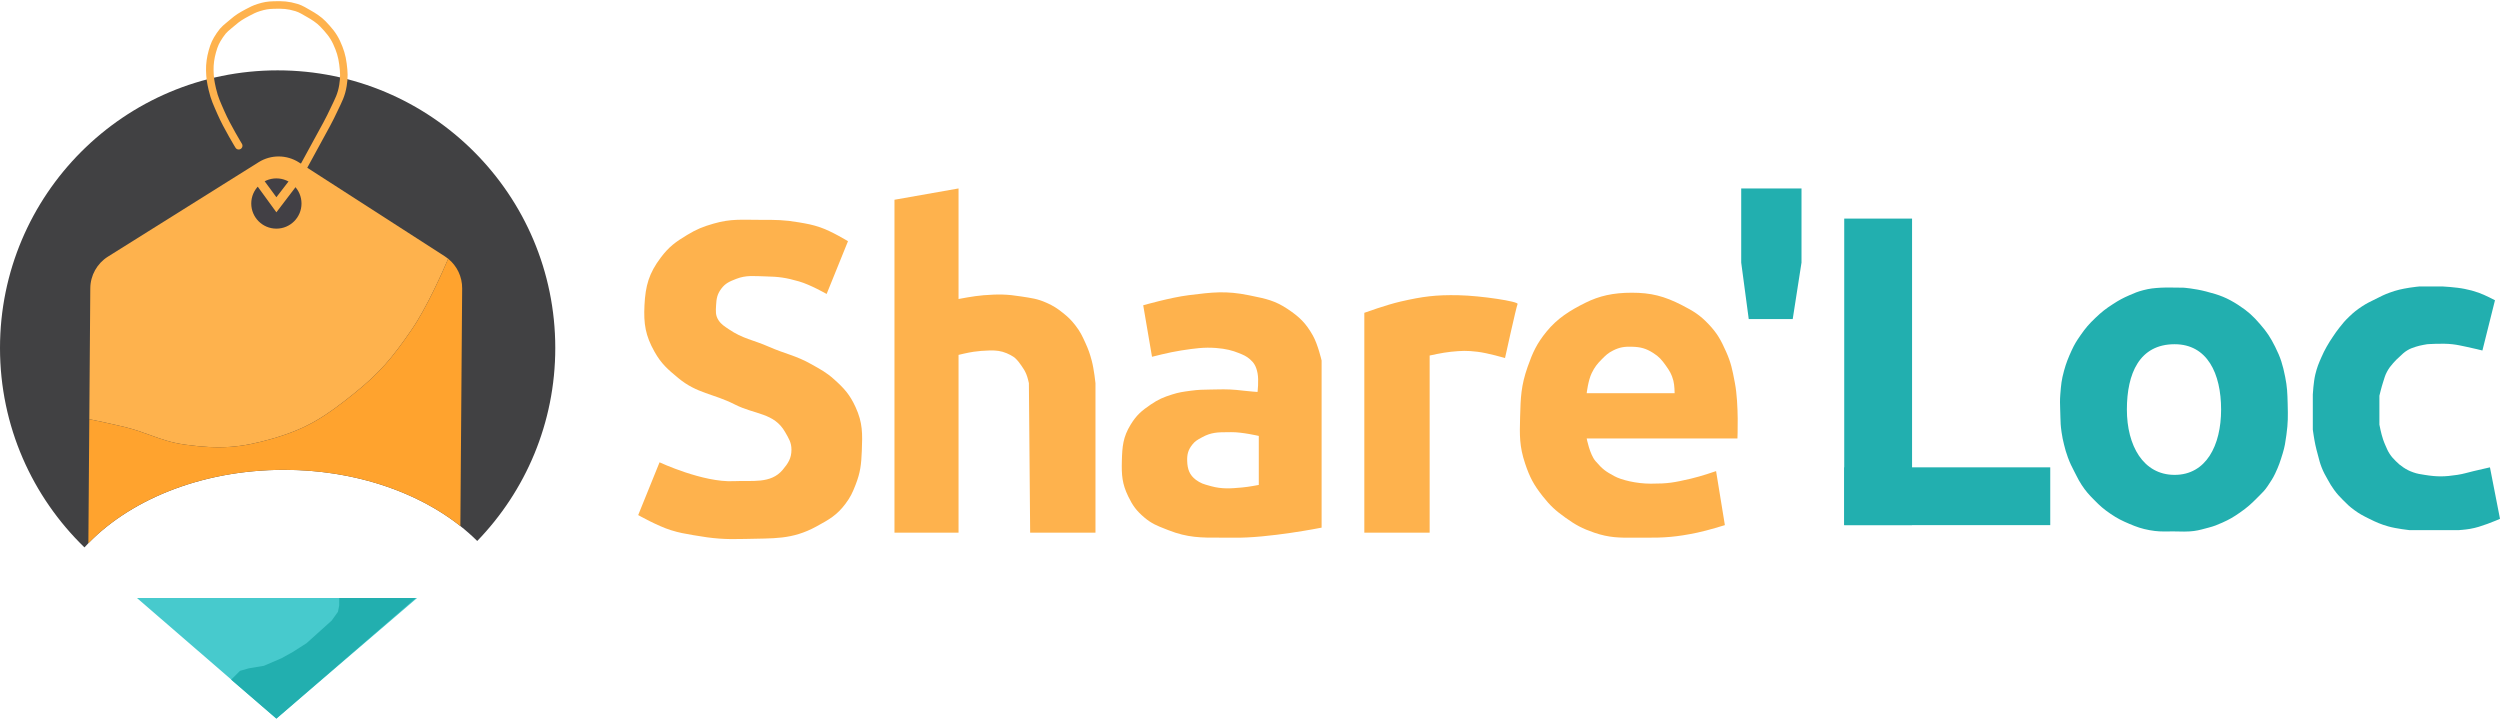 <svg width="995" height="286" viewBox="0 0 995 286" fill="none" xmlns="http://www.w3.org/2000/svg">
<path d="M254 205L262.5 184C262.5 184 279.794 192.092 292 191.5C299.383 191.142 306.745 192.659 311.5 187C313.694 184.389 314.99 182.41 315 179C315.008 176.097 313.93 174.526 312.5 172C308.11 164.242 300.443 165.046 292.5 161C283.86 156.599 277.471 156.681 270 150.5C265.74 146.975 263.212 144.819 260.5 140C256.874 133.559 256.13 128.882 256.5 121.5C256.893 113.668 258.278 108.761 263 102.5C266.252 98.188 268.874 96.287 273.5 93.5C277.321 91.198 279.715 90.24 284 89C290.963 86.984 295.252 87.513 302.5 87.5L302.775 87.499C308.672 87.489 312.114 87.482 318 88.5L318.151 88.526C321.418 89.091 323.32 89.419 326.5 90.5C331.047 92.045 337.5 96 337.5 96L329 117C329 117 322.536 113.299 318 112C312.714 110.486 309.997 110.117 304.5 110C300.201 109.908 297.002 109.426 293 111C290.379 112.03 288.66 112.725 287 115C285.435 117.146 285.142 118.848 285 121.5C284.873 123.872 284.688 125.52 286 127.5C287.079 129.127 288.387 129.9 290 131C295.702 134.887 299.685 135.218 306 138C312.57 140.894 316.751 141.464 323 145C326.676 147.08 328.852 148.183 332 151C336.045 154.62 338.23 157.068 340.5 162C343.387 168.271 343.284 172.602 343 179.5C342.779 184.857 342.453 188.007 340.5 193C339.291 196.091 338.489 197.842 336.5 200.5C333.083 205.065 330.002 206.761 325 209.5C315.089 214.928 307.795 214.169 296.5 214.5C288.476 214.735 283.906 214.387 276 213C272.454 212.378 270.437 212.072 267 211C261.662 209.335 254 205 254 205Z" fill="#FEB24D"/>
<path fill-rule="evenodd" clip-rule="evenodd" d="M458.5 142L455 121.5C455 121.5 465.854 118.388 473 117.5C473.13 117.484 473.26 117.467 473.388 117.451C482.456 116.323 487.948 115.64 497 117.5C497.375 117.577 497.741 117.652 498.1 117.725C503.758 118.878 507.482 119.637 512.5 123C517.204 126.152 519.709 128.573 522.5 133.5C524.539 137.1 526 143.5 526 143.5V210C526 210 504.755 214.24 491 214C489.011 213.965 487.171 213.973 485.427 213.98C478.214 214.011 472.651 214.035 465 211C464.551 210.822 464.123 210.654 463.71 210.493C460.54 209.255 458.334 208.394 455.5 206C452.308 203.303 450.814 201.264 449 197.5C446.589 192.497 446.361 189.052 446.5 183.5C446.646 177.676 446.956 173.967 450 169C452.308 165.233 454.344 163.482 458 161C461.035 158.939 463.002 158.105 466.5 157C469.219 156.14 470.884 155.917 473.606 155.553C473.735 155.535 473.866 155.518 474 155.5C476.923 155.107 478.902 155.08 481.375 155.047C482.181 155.036 483.039 155.025 484 155C488.294 154.887 490.735 154.988 495 155.5C497.168 155.76 500.5 156 500.5 156C500.5 156 501.06 151.375 500.5 148.5C499.94 145.625 498.968 144.288 497.5 143C496.034 141.714 494.816 141.226 493.007 140.503L493 140.5C490.5 139.5 487.971 138.807 484 138.5C479.141 138.124 475.371 138.691 470.642 139.403C470.43 139.435 470.216 139.467 470 139.5C465.455 140.182 458.5 142 458.5 142ZM501 173.5V193C501 193 497.059 193.778 494.5 194C494.234 194.023 493.965 194.047 493.695 194.071C490.21 194.383 486.364 194.727 482 193.5C481.735 193.426 481.481 193.356 481.235 193.288C479.214 192.731 477.783 192.337 476 191C473.414 189.061 472.601 186.73 472.5 183.5C472.417 180.845 472.866 179.094 474.5 177C475.604 175.585 476.613 175.033 478.097 174.221C478.228 174.149 478.362 174.076 478.5 174C482.031 172.054 484.746 172.037 488.479 172.014C488.967 172.011 489.473 172.007 490 172C494.335 171.937 501 173.5 501 173.5Z" fill="#FEB24D"/>
<path fill-rule="evenodd" clip-rule="evenodd" d="M631.5 174.5H691.5C691.5 174.5 692.114 160.948 690.5 152.5C690.45 152.237 690.401 151.98 690.353 151.728C689.493 147.21 688.956 144.385 687 140C684.926 135.35 683.507 132.692 680 129C676.53 125.346 673.978 123.81 669.5 121.5C662.345 117.809 657 116.5 649.5 116.5C642 116.5 636.5 117.77 631 120.5C624.878 123.539 619.81 126.696 615.5 132C611.645 136.744 610.023 140.232 608 146C605.375 153.482 605.211 158.074 605 166C604.807 173.264 604.691 177.61 607 184.5C608.832 189.967 610.428 192.974 614 197.5C616.995 201.295 619.071 203.183 623 206C627.117 208.952 629.709 210.356 634.5 212C640.478 214.051 644.659 214.029 650.244 214C651.423 213.994 652.665 213.987 654 214C662.432 214.08 667.246 213.728 675.5 212C679.858 211.088 686.5 209 686.5 209L683 187.5C683 187.5 676.974 189.589 673 190.5C666.106 192.081 664 192.5 657 192.5C651.175 192.5 645.221 191 642.5 189.5C639.215 187.689 638 187 635 183.5C632.709 180.827 631.5 174.5 631.5 174.5ZM631.5 156.5H666.5C666.5 156.5 666.495 153.399 666 151.5C665.339 148.965 664.523 147.632 663 145.5C661.395 143.253 660.333 141.977 658 140.5C655.076 138.649 652.959 138.091 649.5 138C646.514 137.922 644.672 138.164 642 139.5C640.009 140.496 639.068 141.42 637.5 143C635.629 144.885 634.668 146.115 633.5 148.5C632.083 151.392 631.5 156.5 631.5 156.5Z" fill="#FEB24D"/>
<path d="M381.5 141.243V212H368.75H356V79.5L381.5 75V119C381.5 119 387.562 117.798 391.5 117.5C397.344 117.057 400.713 117.073 406.5 118C410.475 118.637 412.827 118.854 416.5 120.5C419.22 121.719 420.669 122.642 423 124.5C425.159 126.221 426.305 127.32 428 129.5C429.933 131.985 430.695 133.635 432 136.5C433.203 139.142 433.745 140.697 434.5 143.5C435.427 146.94 436 152.5 436 152.5V212H410L409.5 152.5C409.5 152.5 409.044 150.313 408.5 149C407.898 147.545 407.4 146.792 406.5 145.5C405.628 144.249 405.11 143.546 404 142.5C403.424 141.957 401.286 140.644 399 140C396.881 139.403 394.63 139.453 393.5 139.5C391.151 139.598 389.827 139.665 387.5 140C385.132 140.341 381.5 141.243 381.5 141.243Z" fill="#FEB24D"/>
<path d="M569 212H543V124.5C543 124.5 551.72 121.321 557.5 120C566.308 117.987 571.467 117.31 580.5 117.5C589.583 117.691 604.5 120 604 121C603.5 122 599 142.5 599 142.5C599 142.5 592.186 140.496 588 140C583.734 139.494 581.775 139.58 577.5 140C574.145 140.33 569 141.5 569 141.5V212Z" fill="#FEB24D"/>
<path d="M693 75H717V104.5L713.5 127H696L693 104.5V75Z" fill="#22AFAF"/>
<path d="M734 87H761V209H734V87Z" fill="#22AFAF"/>
<path d="M734 209V186H816V209H734Z" fill="#22AFAF"/>
<path fill-rule="evenodd" clip-rule="evenodd" d="M869 114.5C869 114.5 873.238 114.775 878 116C883.339 117.373 886.387 118.482 891 121.5C894.704 123.924 896.598 125.657 899.5 129C902.269 132.19 903.604 134.225 905.5 138C907.717 142.414 908.527 145.157 909.5 150C910.313 154.043 910.378 156.469 910.485 160.442C910.49 160.625 910.495 160.811 910.5 161C910.628 165.689 910.64 168.353 910 173L909.962 173.273L909.962 173.273C909.578 176.065 909.349 177.733 908.5 180.5C907.499 183.76 906.964 185.42 905.5 188.5C904.636 190.318 903.847 191.493 902.777 193.087C902.687 193.221 902.594 193.359 902.5 193.5C901.436 195.088 900.551 195.964 899.368 197.134C899.097 197.403 898.809 197.688 898.5 198C895.967 200.559 894.456 201.945 891.5 204C888.915 205.797 887.374 206.715 884.5 208C882.413 208.933 881.212 209.424 879 210C878.527 210.123 878.086 210.241 877.666 210.354C875.546 210.923 873.961 211.349 871.5 211.5C869.857 211.601 868.679 211.571 867.361 211.537C866.647 211.519 865.892 211.5 865 211.5C864.24 211.5 863.561 211.508 862.933 211.515C860.333 211.543 858.594 211.563 855.5 211C852.462 210.448 850.34 209.71 847.5 208.5C844.446 207.199 842.747 206.363 840 204.5C837.248 202.633 835.833 201.369 833.5 199C831.359 196.827 830.176 195.549 828.5 193C827.585 191.609 827.103 190.661 826.441 189.361C826.303 189.092 826.158 188.807 826 188.5C825.883 188.272 825.77 188.054 825.66 187.843C824.579 185.75 823.873 184.385 823 182C822.299 180.085 821.992 178.978 821.5 177C821.019 175.068 820.788 173.97 820.5 172C820.122 169.413 820.09 168.098 820.037 165.912C820.026 165.481 820.015 165.016 820 164.5C819.986 164.008 819.969 163.538 819.954 163.082C819.882 161.009 819.82 159.234 820 157L820.01 156.877C820.322 152.995 820.458 151.301 821.5 147.5C822.316 144.522 823.208 142.304 824.5 139.5C825.635 137.036 826.456 135.73 828 133.5C830.05 130.54 831.396 128.986 834 126.5C836.514 124.099 838.077 122.882 841 121C843.424 119.439 844.859 118.657 847.5 117.5C849.593 116.583 850.788 116.077 853 115.5C855.672 114.803 857.244 114.671 860 114.5C861.764 114.39 866.383 114.461 868.241 114.49C868.64 114.496 868.912 114.5 869 114.5ZM865.5 189C878 189 884 177.359 884 163C884 148.641 878.5 137 865.5 137C851.5 137 846.5 148.641 846.5 163C846.5 177.359 853 189 865.5 189Z" fill="#22AFAF"/>
<path d="M993 119.5L988 139.5C988 139.5 984.053 138.521 981.5 138C979.361 137.564 978.169 137.251 976 137C972.121 136.55 966 137 966 137C966 137 963.208 137.433 961.5 138C960.089 138.469 959.269 138.725 958 139.5C956.698 140.294 956.124 140.969 955 142C953.983 142.933 953.401 143.454 952.5 144.5C951.404 145.773 950.789 146.517 950 148C949.216 149.473 949.023 150.416 948.5 152C947.801 154.114 947 157.5 947 157.5V169C947 169 947.696 172.723 948.5 175C948.85 175.992 949.074 176.539 949.5 177.5C950.031 178.697 950.293 179.397 951 180.5C951.823 181.784 952.422 182.422 953.5 183.5C954.578 184.578 955.23 185.155 956.5 186C957.954 186.967 958.855 187.413 960.5 188C962.195 188.605 963.223 188.71 965 189C970.011 189.817 972.98 189.759 978 189C980.576 188.611 981.962 188.086 984.5 187.5L991 186L995 206.5C995 206.5 991.985 207.805 990 208.5C987.317 209.44 985.8 210.005 983 210.5C981.259 210.808 978.5 211 978.5 211H959C959 211 953.739 210.435 950.5 209.5C947.469 208.625 945.827 207.9 943 206.5C940.569 205.296 939.185 204.608 937 203C935.106 201.606 934.15 200.676 932.5 199C931.044 197.521 930.229 196.672 929 195C927.909 193.516 927.408 192.603 926.5 191C925.424 189.1 924.799 188.032 924 186C923.254 184.103 923.035 182.967 922.5 181L922.495 180.981C922.076 179.439 921.839 178.567 921.5 177C920.998 174.678 920.5 171 920.5 171V157C920.5 157 920.757 152.06 921.5 149C922.185 146.179 922.821 144.652 924 142C924.71 140.404 925.148 139.524 926 138C926.899 136.392 927.474 135.53 928.5 134C929.436 132.605 929.964 131.822 931 130.5C932.45 128.649 933.299 127.623 935 126C936.809 124.274 937.917 123.383 940 122C942.038 120.647 943.31 120.091 945.5 119C947.612 117.948 948.784 117.309 951 116.5C954.025 115.396 955.823 115.026 959 114.5C960.553 114.243 963 114 963 114H972C972 114 977.539 114.276 981 115C983.179 115.456 984.401 115.758 986.5 116.5C989.136 117.432 993 119.5 993 119.5Z" fill="#22AFAF"/>
<path fill-rule="evenodd" clip-rule="evenodd" d="M189.939 215.31C209.168 195.427 221 168.345 221 138.5C221 77.473 171.527 28 110.5 28C49.473 28 0 77.473 0 138.5C0 169.643 12.884 197.777 33.612 217.863C50.6 199.271 79.812 187 113 187C144.644 187 172.674 198.156 189.939 215.31Z" fill="#414143"/>
<path fill-rule="evenodd" clip-rule="evenodd" d="M42.972 102.131C38.629 104.852 35.977 109.603 35.938 114.728L35.544 166.933H36.011C36.011 166.933 44.354 168.651 49.653 169.953C53.633 170.931 56.806 172.085 59.856 173.195C64.145 174.756 68.193 176.229 73.905 177C87.433 178.827 95.666 178.313 108.768 174.483C122.406 170.497 129.502 165.737 140.6 156.866C151.163 148.422 156.191 142.346 163.842 131.195C169.968 122.267 176.387 107.653 178.376 102.984C177.957 102.645 177.517 102.326 177.058 102.031L119.011 64.658C114.122 61.51 107.854 61.472 102.926 64.56L42.972 102.131Z" fill="#FEB24D"/>
<path fill-rule="evenodd" clip-rule="evenodd" d="M183.938 114.756C183.972 110.161 181.902 105.837 178.376 102.984C176.387 107.653 169.967 122.267 163.842 131.194C156.191 142.346 151.163 148.422 140.6 156.866C129.502 165.737 122.406 170.497 108.768 174.483C95.666 178.313 87.433 178.827 73.905 177C68.193 176.228 64.145 174.756 59.856 173.195C56.806 172.085 53.633 170.931 49.653 169.953C44.354 168.651 36.01 166.933 36.01 166.933H35.544L35.172 216.209C52.354 198.546 80.807 187 113 187C140.821 187 165.849 195.623 183.224 209.365L183.938 114.756Z" fill="#FFA32E"/>
<path d="M110 286L54.5 238H166L110 286Z" fill="#47CACD"/>
<path d="M135 241V238H165.5L110 286L92 270.5L95.5 267L99 266L105 265L112 262L116.5 259.5L122 256L132 247L134.5 243.5L135 241Z" fill="#22AFAF"/>
<circle cx="110" cy="81" r="10" fill="#424045"/>
<path d="M110 84.5L102 73.5L104.5 71L110 78.5L115 72L118 74L110 84.5Z" fill="#FEB24D"/>
<path d="M95 58C95 58 90.3 50.287 88 45C86.423 41.374 85.389 39.352 84.5 35.5C83.836 32.621 83.559 30.954 83.5 28C83.449 25.455 83.816 22.952 84.5 20.5C85.275 17.723 85.892 16.393 87.5 14C89.201 11.468 90.191 10.993 92.5 9C94.757 7.053 95.879 6.419 98.5 5C100 4.188 101.332 3.519 103 3C105.245 2.301 106.65 2.065 109 2C112.519 1.903 114.627 1.991 118 3C119.842 3.551 121.318 4.567 123 5.5C124.682 6.433 127 7.922 128.5 9.5C130.815 11.935 132.604 13.944 134 17C135.338 19.929 136.1 22.304 136.5 25.5C136.912 28.794 137.032 30.723 136.5 34C135.866 37.903 134.696 39.928 133 43.5C131.95 45.71 131.173 47.353 130 49.5C126.691 55.559 121 66 121 66" stroke="#FEB24D" stroke-width="3" stroke-linecap="round"/>
</svg>

